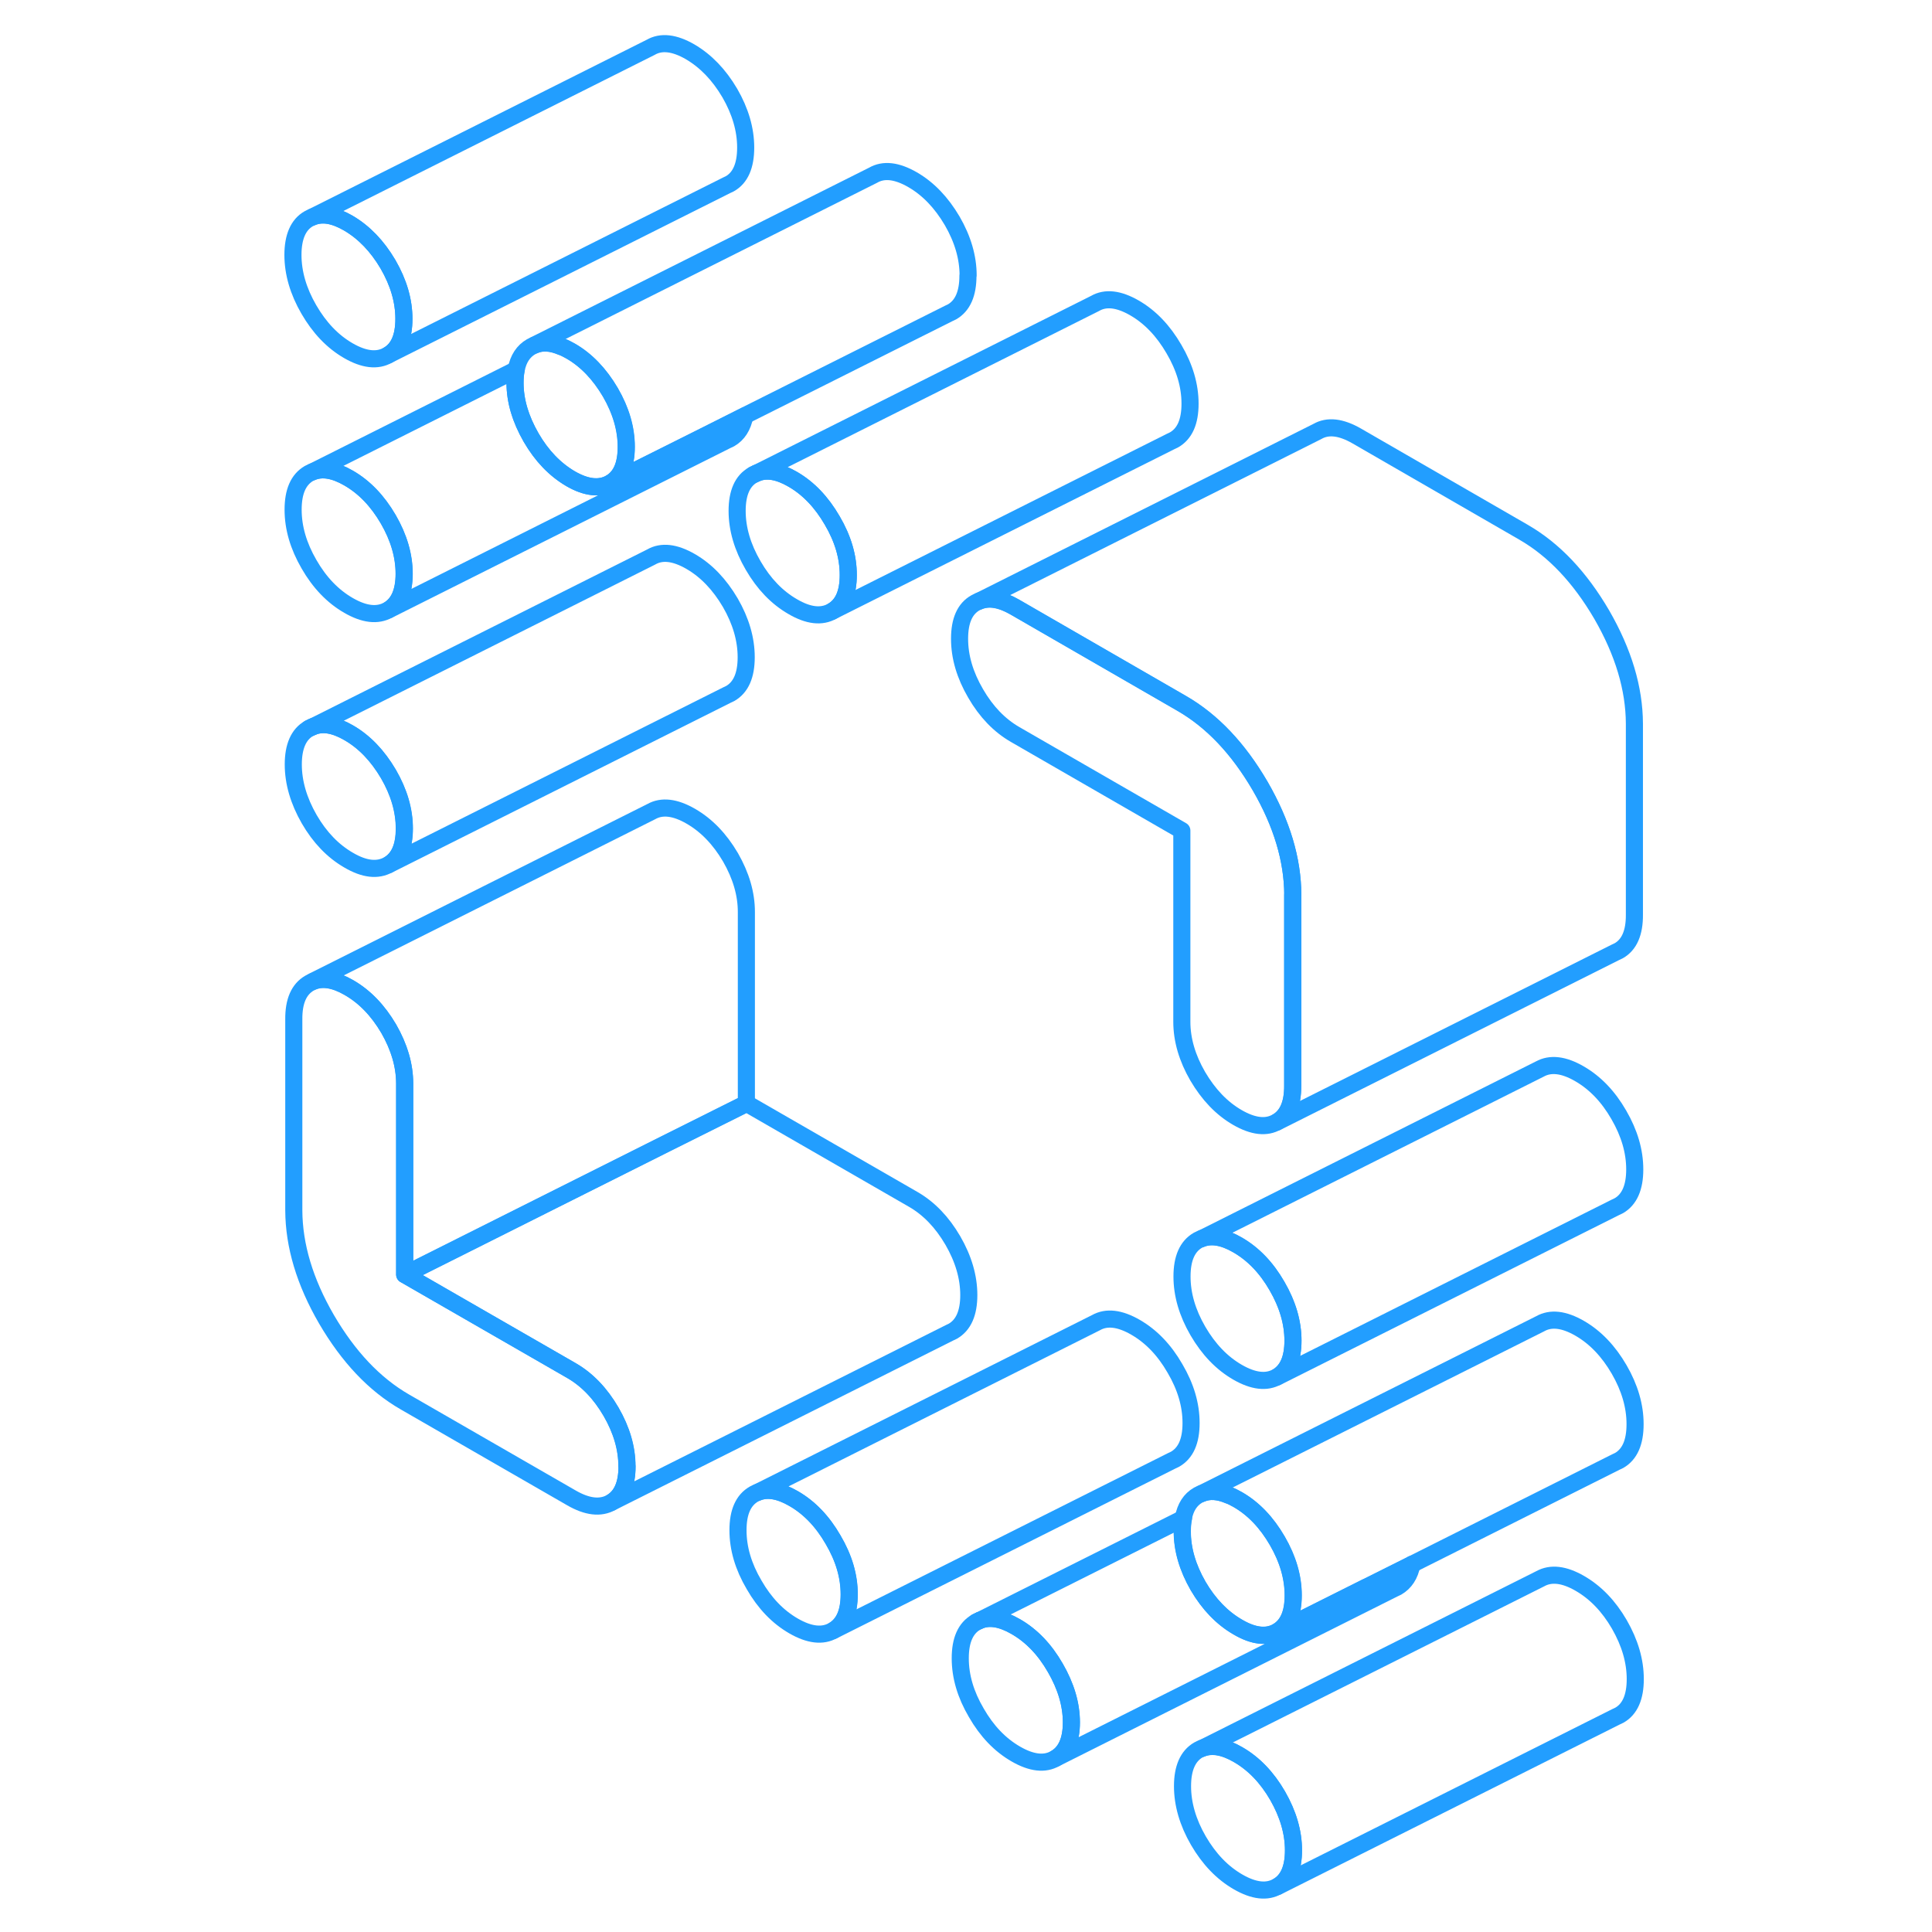 <svg width="48" height="48" viewBox="0 0 84 113" fill="none" xmlns="http://www.w3.org/2000/svg" stroke-width="1px" stroke-linecap="round" stroke-linejoin="round"><path d="M47.224 97.55C46.604 96.47 45.834 95.67 44.914 95.14C44.084 94.66 43.374 94.54 42.794 94.78L42.604 94.87C41.974 95.23 41.664 95.93 41.664 96.99C41.664 98.05 41.974 99.11 42.604 100.18C43.224 101.26 43.994 102.06 44.914 102.59C45.834 103.12 46.604 103.21 47.224 102.85C47.844 102.5 48.164 101.79 48.164 100.74C48.164 99.69 47.844 98.62 47.224 97.55ZM8.214 45.27C7.584 44.2 6.814 43.39 5.894 42.86C5.064 42.38 4.364 42.26 3.774 42.51L3.584 42.6C2.964 42.95 2.654 43.66 2.654 44.71C2.654 45.76 2.964 46.83 3.584 47.91C4.204 48.98 4.974 49.78 5.894 50.31C6.814 50.85 7.584 50.93 8.214 50.58C8.834 50.22 9.144 49.52 9.144 48.46C9.144 47.4 8.834 46.34 8.214 45.27ZM34.174 30.44C33.554 29.37 32.784 28.56 31.864 28.03C31.034 27.55 30.334 27.43 29.744 27.68L29.554 27.77C28.924 28.12 28.614 28.83 28.614 29.88C28.614 30.93 28.924 32 29.554 33.08C30.174 34.15 30.944 34.95 31.864 35.48C32.784 36.02 33.554 36.1 34.174 35.75C34.804 35.39 35.114 34.69 35.114 33.63C35.114 32.57 34.804 31.51 34.174 30.44Z" stroke="#229EFF" stroke-linejoin="round"/><path d="M35.164 93.25C35.164 94.31 34.854 95.01 34.224 95.37C33.604 95.72 32.834 95.63 31.914 95.1C30.994 94.57 30.224 93.77 29.604 92.69C28.974 91.62 28.664 90.56 28.664 89.5C28.664 88.44 28.974 87.74 29.604 87.38L29.794 87.29C30.374 87.05 31.084 87.17 31.914 87.65C32.834 88.18 33.604 88.98 34.224 90.06C34.854 91.13 35.164 92.19 35.164 93.25Z" stroke="#229EFF" stroke-linejoin="round"/><path d="M61.154 108.22C61.154 109.27 60.844 109.98 60.224 110.33C59.604 110.69 58.834 110.6 57.914 110.07C56.994 109.54 56.224 108.74 55.594 107.66C54.974 106.59 54.664 105.52 54.664 104.47C54.664 103.42 54.974 102.71 55.594 102.35L55.784 102.26C56.374 102.02 57.084 102.14 57.914 102.62C58.834 103.15 59.604 103.95 60.224 105.02C60.844 106.1 61.154 107.16 61.154 108.22Z" stroke="#229EFF" stroke-linejoin="round"/><path d="M61.124 78.41C61.124 79.46 60.814 80.17 60.194 80.53C59.574 80.88 58.804 80.79 57.884 80.26C56.964 79.73 56.194 78.93 55.564 77.85C54.944 76.78 54.634 75.72 54.634 74.66C54.634 73.6 54.944 72.9 55.564 72.54L55.754 72.45C56.344 72.21 57.054 72.33 57.884 72.81C58.804 73.34 59.574 74.14 60.194 75.22C60.814 76.29 61.124 77.35 61.124 78.41Z" stroke="#229EFF" stroke-linejoin="round"/><path d="M22.174 85.76C22.174 86.82 21.864 87.52 21.244 87.88C20.614 88.23 19.844 88.14 18.924 87.61L9.184 82C7.394 80.97 5.874 79.35 4.594 77.16C3.324 74.97 2.694 72.85 2.684 70.8V59.62C2.674 58.56 2.984 57.86 3.604 57.5L3.794 57.41C4.374 57.17 5.084 57.29 5.914 57.77C6.834 58.3 7.604 59.1 8.234 60.17C8.854 61.25 9.164 62.31 9.164 63.37V74.55L18.914 80.16C19.834 80.69 20.604 81.49 21.234 82.57C21.854 83.64 22.164 84.71 22.164 85.76H22.174Z" stroke="#229EFF" stroke-linejoin="round"/><path d="M9.124 18.65C9.124 19.71 8.814 20.42 8.194 20.77C7.564 21.13 6.794 21.04 5.874 20.51C4.954 19.98 4.184 19.17 3.564 18.1C2.944 17.03 2.634 15.96 2.634 14.91C2.634 13.86 2.944 13.14 3.564 12.79L3.754 12.7C4.344 12.45 5.044 12.57 5.874 13.05C6.794 13.59 7.564 14.39 8.194 15.46C8.814 16.53 9.124 17.6 9.124 18.65Z" stroke="#229EFF" stroke-linejoin="round"/><path d="M9.134 33.56C9.134 34.61 8.823 35.32 8.203 35.68C7.573 36.03 6.804 35.94 5.884 35.41C4.964 34.88 4.193 34.08 3.573 33C2.953 31.93 2.644 30.87 2.644 29.81C2.644 28.75 2.953 28.05 3.573 27.69L3.764 27.6C4.344 27.36 5.054 27.48 5.884 27.96C6.804 28.49 7.573 29.29 8.203 30.37C8.823 31.44 9.134 32.5 9.134 33.56Z" stroke="#229EFF" stroke-linejoin="round"/><path d="M61.104 52.33V63.5C61.114 64.56 60.804 65.27 60.184 65.62C59.564 65.98 58.794 65.89 57.874 65.36C56.954 64.83 56.184 64.02 55.554 62.95C54.934 61.88 54.624 60.81 54.624 59.76V48.58L44.874 42.96C43.954 42.43 43.184 41.63 42.564 40.56C41.934 39.48 41.624 38.42 41.624 37.36C41.624 36.3 41.934 35.6 42.564 35.25L42.754 35.16C43.344 34.91 44.044 35.03 44.874 35.51L54.614 41.13C56.404 42.16 57.924 43.77 59.204 45.96C60.474 48.16 61.104 50.28 61.114 52.33H61.104Z" stroke="#229EFF" stroke-linejoin="round"/><path d="M68.084 91.49C67.964 92.13 67.664 92.57 67.214 92.83L67.024 92.92L47.224 102.85C47.844 102.5 48.164 101.79 48.164 100.74C48.164 99.69 47.844 98.62 47.224 97.55C46.604 96.47 45.834 95.67 44.914 95.14C44.084 94.66 43.374 94.54 42.794 94.78L54.724 88.8C54.674 89.03 54.654 89.29 54.654 89.57C54.654 90.63 54.964 91.69 55.584 92.77C56.214 93.84 56.984 94.64 57.904 95.17C58.824 95.71 59.594 95.79 60.214 95.44L65.424 92.83H65.434L68.094 91.5L68.084 91.49Z" stroke="#229EFF" stroke-linejoin="round"/><path d="M81.094 42.32V53.49C81.104 54.55 80.794 55.26 80.174 55.61L79.984 55.7L60.184 65.63C60.804 65.28 61.114 64.57 61.114 63.51V52.34C61.104 50.29 60.474 48.17 59.194 45.97C57.914 43.78 56.394 42.17 54.604 41.14L44.864 35.52C44.034 35.04 43.334 34.92 42.744 35.17L62.544 25.24C63.164 24.88 63.934 24.97 64.854 25.5L74.594 31.12C76.384 32.15 77.904 33.76 79.184 35.95C80.454 38.15 81.084 40.27 81.094 42.32Z" stroke="#229EFF" stroke-linejoin="round"/><path d="M81.114 68.4C81.114 69.45 80.804 70.16 80.184 70.52L79.994 70.61L60.194 80.54C60.814 80.18 61.124 79.47 61.124 78.42C61.124 77.37 60.814 76.3 60.194 75.23C59.574 74.15 58.804 73.35 57.884 72.82C57.054 72.34 56.344 72.22 55.754 72.46L75.554 62.53C76.184 62.18 76.954 62.27 77.874 62.8C78.794 63.33 79.564 64.13 80.184 65.21C80.804 66.28 81.114 67.34 81.114 68.4Z" stroke="#229EFF" stroke-linejoin="round"/><path d="M81.144 98.21C81.144 99.26 80.834 99.97 80.214 100.32L80.024 100.41L60.224 110.34C60.844 109.99 61.154 109.28 61.154 108.23C61.154 107.18 60.844 106.11 60.224 105.03C59.604 103.96 58.834 103.16 57.914 102.63C57.084 102.15 56.374 102.03 55.784 102.27L75.584 92.34C76.214 91.99 76.984 92.08 77.904 92.61C78.824 93.14 79.594 93.94 80.214 95.01C80.834 96.09 81.144 97.15 81.144 98.21Z" stroke="#229EFF" stroke-linejoin="round"/><path d="M81.133 83.3C81.133 84.36 80.823 85.06 80.203 85.42L80.013 85.51L68.093 91.49L65.433 92.82H65.424L60.213 95.43C60.833 95.07 61.143 94.37 61.143 93.31C61.143 92.25 60.833 91.19 60.213 90.12C59.593 89.05 58.823 88.24 57.903 87.71C57.723 87.61 57.553 87.52 57.393 87.46H57.383C56.773 87.2 56.243 87.16 55.773 87.36L75.573 77.43C76.203 77.07 76.973 77.16 77.893 77.69C78.813 78.22 79.583 79.03 80.203 80.1C80.823 81.17 81.133 82.24 81.133 83.29V83.3Z" stroke="#229EFF" stroke-linejoin="round"/><path d="M61.133 93.31C61.133 94.37 60.824 95.07 60.203 95.43C59.584 95.78 58.814 95.7 57.894 95.16C56.974 94.63 56.203 93.83 55.574 92.76C54.953 91.68 54.644 90.62 54.644 89.56C54.644 89.28 54.663 89.02 54.714 88.79C54.834 88.15 55.123 87.71 55.574 87.45L55.764 87.36C56.233 87.16 56.764 87.2 57.373 87.46H57.383C57.544 87.52 57.714 87.61 57.894 87.71C58.814 88.24 59.584 89.05 60.203 90.12C60.824 91.19 61.133 92.26 61.133 93.31Z" stroke="#229EFF" stroke-linejoin="round"/><path d="M42.794 94.78L42.603 94.87" stroke="#229EFF" stroke-linejoin="round"/><path d="M55.164 83.23C55.164 84.29 54.854 84.99 54.224 85.35L54.034 85.44L34.234 95.37C34.864 95.01 35.174 94.31 35.174 93.25C35.174 92.19 34.864 91.13 34.234 90.06C33.614 88.98 32.844 88.18 31.924 87.65C31.094 87.17 30.384 87.05 29.804 87.29L49.604 77.36C50.224 77.01 50.994 77.1 51.914 77.63C52.834 78.16 53.604 78.96 54.224 80.04C54.854 81.11 55.164 82.17 55.164 83.23Z" stroke="#229EFF" stroke-linejoin="round"/><path d="M42.164 75.74C42.164 76.8 41.853 77.5 41.233 77.86L41.044 77.95L21.244 87.88C21.863 87.52 22.174 86.82 22.174 85.76C22.174 84.7 21.863 83.64 21.244 82.57C20.613 81.49 19.844 80.69 18.924 80.16L9.184 74.55L24.444 66.9L29.174 64.54L38.914 70.15C39.834 70.68 40.603 71.48 41.233 72.56C41.853 73.63 42.164 74.7 42.164 75.75V75.74Z" stroke="#229EFF" stroke-linejoin="round"/><path d="M29.154 53.35V64.53L24.434 66.89L9.174 74.54V63.36C9.164 62.3 8.854 61.24 8.234 60.16C7.604 59.09 6.834 58.29 5.914 57.76C5.084 57.28 4.374 57.16 3.794 57.4L23.594 47.47C24.214 47.12 24.984 47.21 25.904 47.74C26.824 48.27 27.594 49.07 28.224 50.14C28.844 51.22 29.154 52.28 29.154 53.34V53.35Z" stroke="#229EFF" stroke-linejoin="round"/><path d="M29.144 38.44C29.144 39.5 28.834 40.2 28.214 40.56L28.024 40.65L8.224 50.58C8.844 50.22 9.154 49.52 9.154 48.46C9.154 47.4 8.844 46.34 8.224 45.27C7.594 44.2 6.824 43.39 5.904 42.86C5.074 42.38 4.374 42.26 3.784 42.51L23.584 32.58C24.204 32.22 24.974 32.31 25.894 32.84C26.814 33.37 27.584 34.18 28.214 35.25C28.834 36.32 29.144 37.39 29.144 38.44Z" stroke="#229EFF" stroke-linejoin="round"/><path d="M3.774 42.51L3.584 42.6" stroke="#229EFF" stroke-linejoin="round"/><path d="M22.124 26.14C22.124 27.2 21.814 27.9 21.194 28.26C20.564 28.61 19.794 28.53 18.874 28C17.954 27.46 17.184 26.66 16.564 25.59C15.944 24.51 15.624 23.45 15.624 22.39C15.624 22.11 15.644 21.85 15.694 21.62C15.814 20.98 16.114 20.54 16.564 20.28L16.754 20.19C17.214 19.99 17.744 20.03 18.354 20.29H18.364C18.524 20.35 18.694 20.44 18.874 20.54C19.794 21.07 20.564 21.88 21.194 22.95C21.814 24.02 22.124 25.09 22.124 26.14Z" stroke="#229EFF" stroke-linejoin="round"/><path d="M55.104 23.61C55.104 24.67 54.794 25.37 54.164 25.73L53.974 25.82L34.174 35.75C34.804 35.39 35.114 34.69 35.114 33.63C35.114 32.57 34.804 31.51 34.174 30.44C33.554 29.37 32.784 28.56 31.864 28.03C31.034 27.55 30.334 27.43 29.744 27.68L49.544 17.75C50.164 17.39 50.934 17.48 51.854 18.01C52.774 18.54 53.544 19.35 54.164 20.42C54.794 21.49 55.104 22.56 55.104 23.61Z" stroke="#229EFF" stroke-linejoin="round"/><path d="M29.744 27.68L29.554 27.77" stroke="#229EFF" stroke-linejoin="round"/><path d="M29.064 24.32C28.944 24.95 28.653 25.4 28.203 25.66L28.013 25.75L8.213 35.68C8.833 35.32 9.143 34.61 9.143 33.56C9.143 32.51 8.833 31.44 8.213 30.37C7.583 29.29 6.813 28.49 5.893 27.96C5.063 27.48 4.353 27.36 3.773 27.6L15.694 21.62C15.643 21.85 15.623 22.11 15.623 22.39C15.623 23.45 15.944 24.51 16.564 25.59C17.183 26.66 17.953 27.46 18.873 28C19.793 28.53 20.564 28.61 21.194 28.26L26.393 25.66L29.053 24.33L29.064 24.32Z" stroke="#229EFF" stroke-linejoin="round"/><path d="M42.114 16.12C42.114 17.18 41.804 17.88 41.184 18.24L40.994 18.33L29.064 24.31L26.404 25.65L21.204 28.25C21.824 27.89 22.134 27.19 22.134 26.13C22.134 25.07 21.824 24.01 21.204 22.94C20.574 21.87 19.804 21.06 18.884 20.53C18.704 20.43 18.534 20.34 18.374 20.28H18.364C17.754 20.02 17.224 19.98 16.764 20.18L36.564 10.25C37.184 9.89 37.954 9.98 38.874 10.51C39.794 11.04 40.564 11.85 41.194 12.92C41.814 13.99 42.124 15.06 42.124 16.11L42.114 16.12Z" stroke="#229EFF" stroke-linejoin="round"/><path d="M29.114 8.63C29.114 9.69 28.804 10.4 28.184 10.75L27.994 10.84L8.194 20.77C8.814 20.42 9.124 19.71 9.124 18.65C9.124 17.59 8.814 16.53 8.194 15.46C7.564 14.39 6.794 13.59 5.874 13.05C5.044 12.57 4.344 12.45 3.754 12.7L23.554 2.77C24.174 2.41 24.944 2.5 25.864 3.03C26.784 3.57 27.554 4.37 28.184 5.44C28.804 6.51 29.114 7.58 29.114 8.63Z" stroke="#229EFF" stroke-linejoin="round"/></svg>